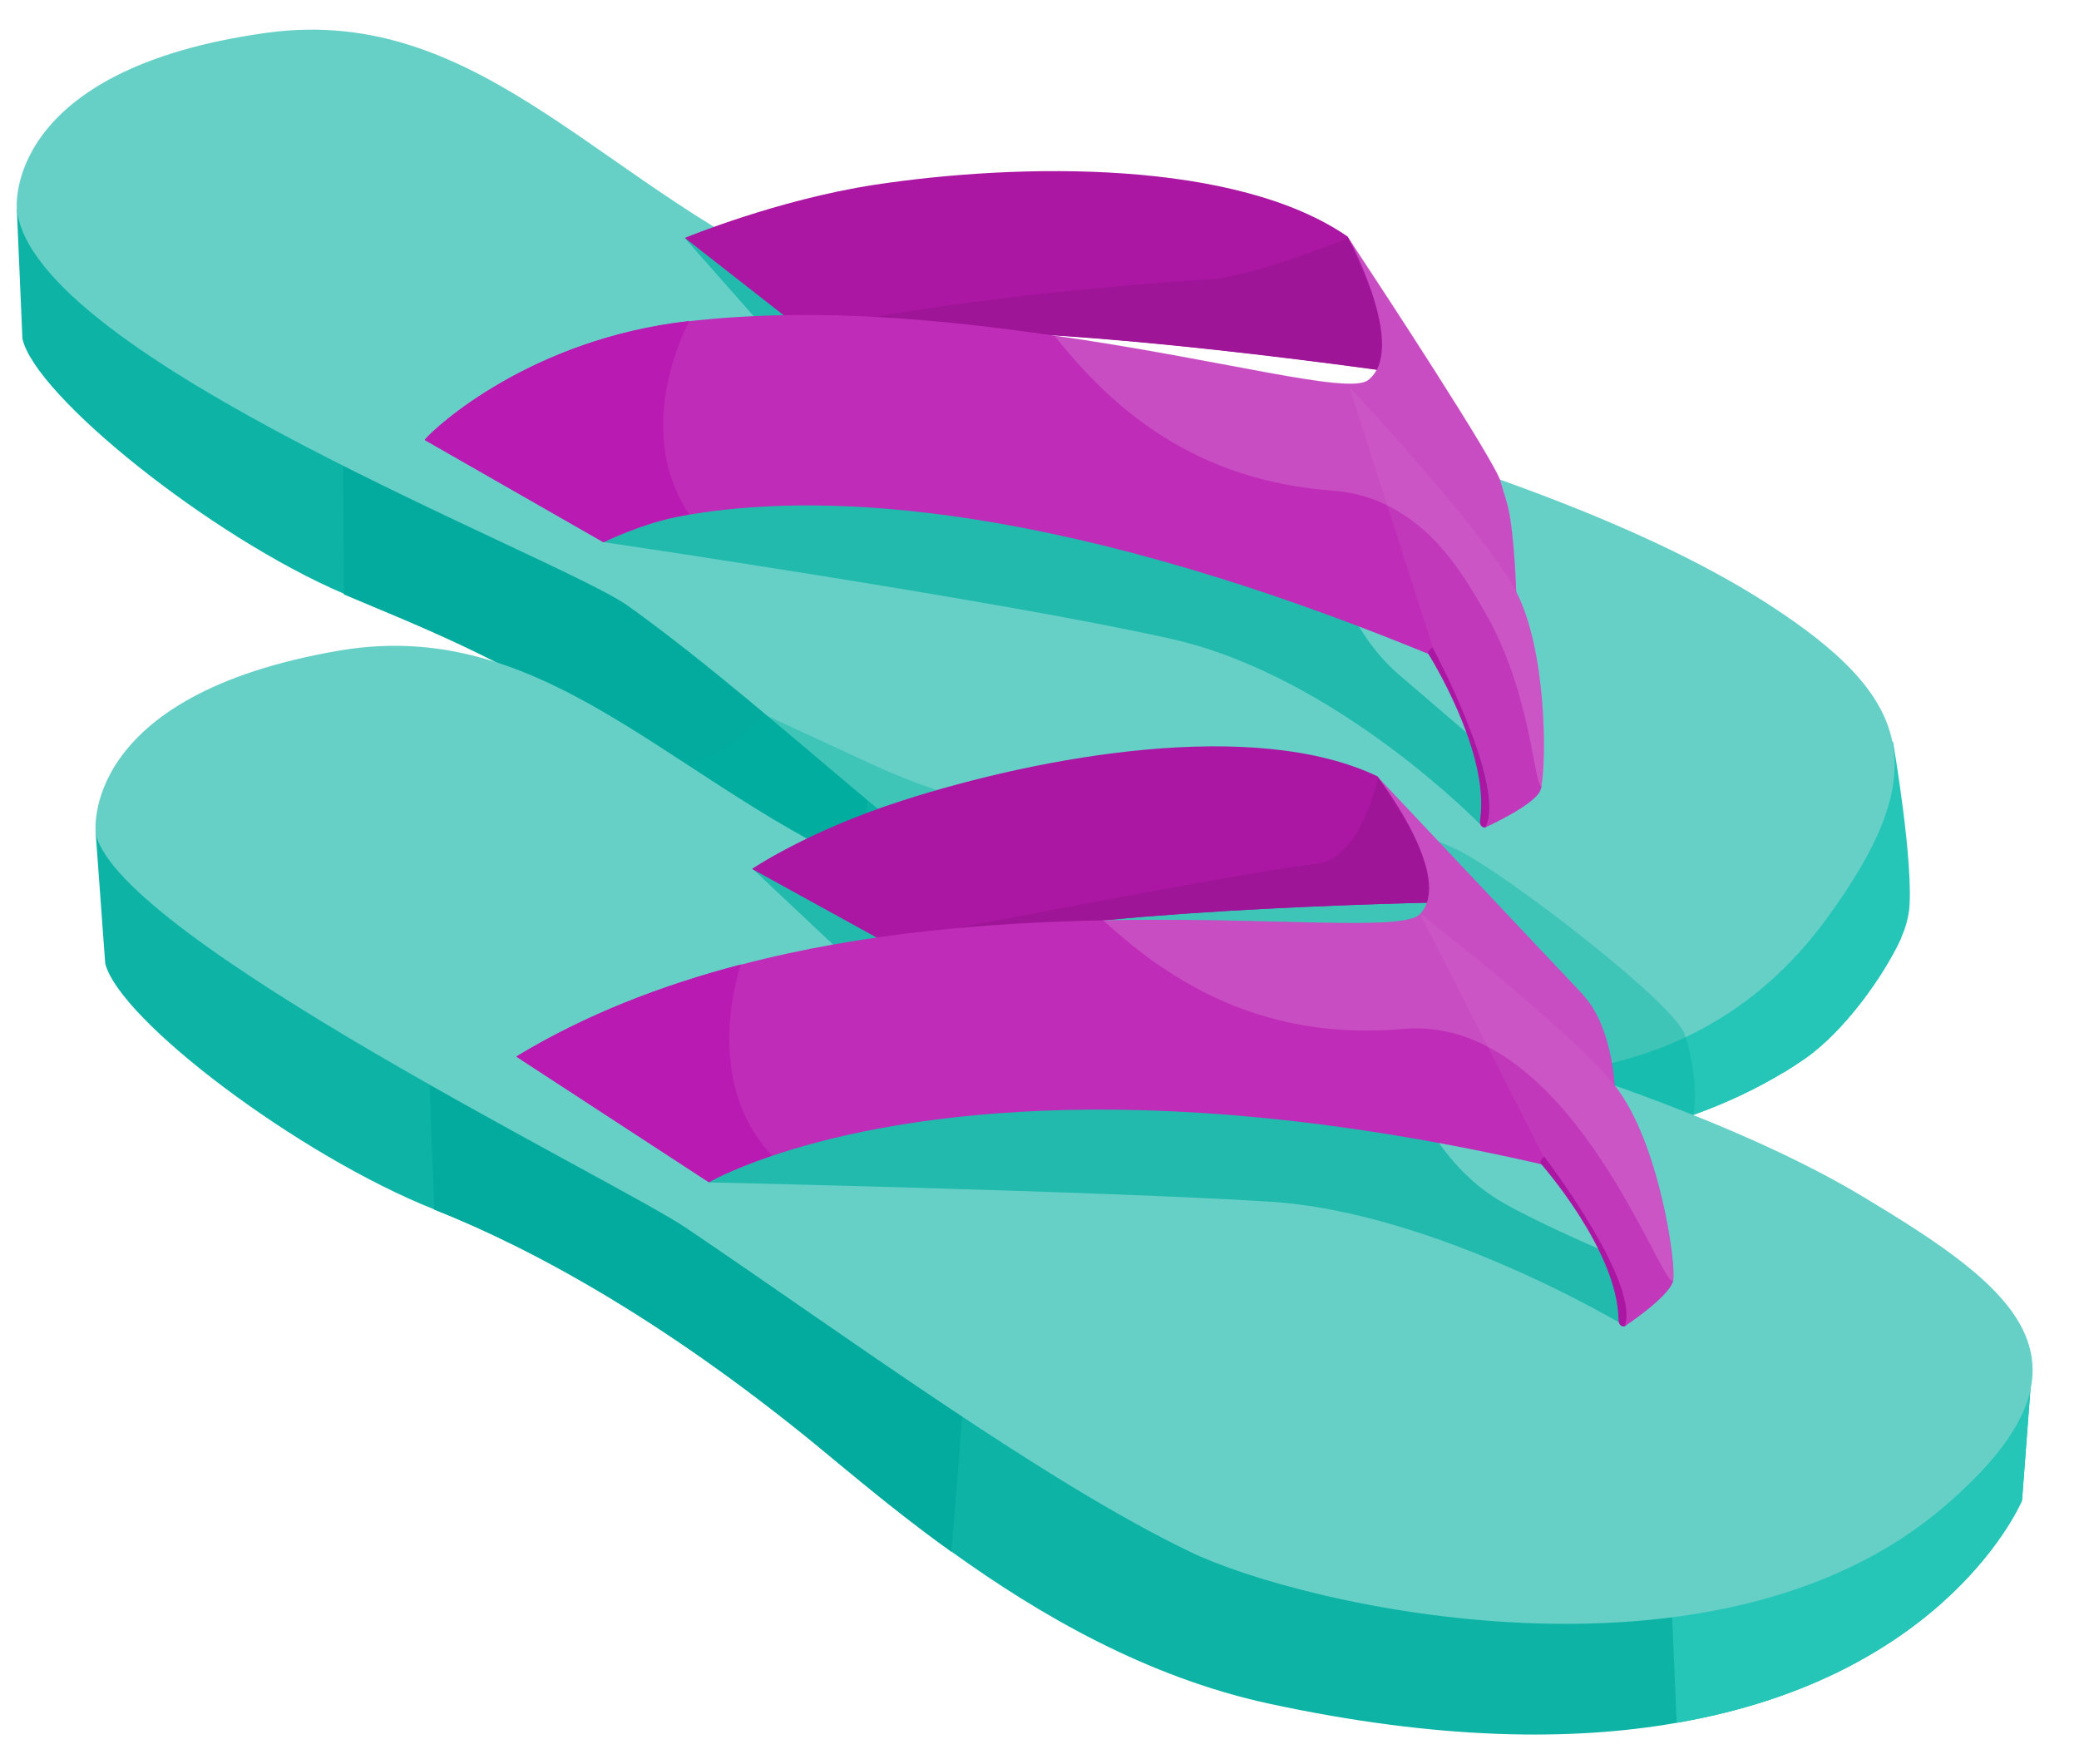 <svg width="66" height="56" viewBox="0 0 66 56" fill="none" xmlns="http://www.w3.org/2000/svg">
<path d="M60.055 29.276C60.055 29.276 60.232 29.492 60.333 29.809C59.784 30.992 58.547 32.731 57.295 33.605C57.07 33.76 56.846 33.906 56.63 34.038C56.63 34.038 56.63 34.038 56.622 34.038C54.968 35.035 52.757 35.924 49.85 36.334C46.533 36.813 42.304 36.659 36.962 35.344C33.112 34.394 29.749 32.314 27.005 30.211C25.652 29.183 24.454 28.131 23.425 27.219C23.371 27.165 23.309 27.119 23.255 27.072C23.232 27.049 23.201 27.026 23.178 27.003C22.784 26.639 22.034 25.843 21.268 25.055C20.457 24.22 19.637 23.385 19.197 23.075C16.274 20.98 12.911 19.705 10.94 18.862C10.932 18.862 10.925 18.854 10.917 18.847C6.673 17.03 1.114 12.561 0.712 10.752L0.534 6.632C0.534 6.632 8.041 3.655 10.345 4.823C11.118 5.217 16.475 7.737 23.279 10.93C23.657 11.108 24.044 11.293 24.438 11.479C27.848 13.072 31.566 14.811 35.215 16.527C39.954 18.746 44.585 20.903 48.288 22.635C48.381 22.681 48.474 22.72 48.559 22.766C48.798 22.882 49.038 22.99 49.27 23.099C49.309 23.114 49.347 23.137 49.386 23.153C53.514 25.078 56.236 26.353 56.236 26.353L57.016 26.206L59.946 25.573L60.047 29.291L60.055 29.276Z" fill="#0DB4A6"/>
<path d="M60.596 28.951C60.565 29.198 60.487 29.461 60.371 29.732C60.364 29.755 60.348 29.786 60.341 29.809C59.792 30.992 58.555 32.731 57.302 33.605C57.078 33.759 56.854 33.906 56.637 34.038C56.637 34.038 56.637 34.038 56.63 34.038C54.975 35.035 52.764 35.924 49.857 36.334L49.811 32.978V31.973C51.806 32.677 52.787 31.092 54.163 29.213C54.349 28.966 54.535 28.711 54.736 28.456C55.362 27.652 56.096 26.84 57.039 26.175L60.093 23.531C60.093 23.531 60.773 27.451 60.603 28.935L60.596 28.951Z" fill="#25C6B8"/>
<path d="M27.948 21.638L27.878 22.241L27.662 24.251L27.477 25.951L27.005 30.227C25.652 29.198 24.454 28.147 23.425 27.235C23.371 27.181 23.309 27.134 23.255 27.088C23.232 27.065 23.201 27.041 23.178 27.018C22.784 26.655 22.034 25.859 21.268 25.07C20.457 24.235 19.637 23.4 19.197 23.091C16.274 20.996 12.911 19.72 10.94 18.878C10.932 18.878 10.925 18.87 10.917 18.862L10.894 14.904L10.878 12.005L14.133 13.845L14.566 14.085L20.99 17.71L22.235 18.414L27.948 21.638Z" fill="#02AB9D"/>
<path d="M0.534 6.624C0.534 6.624 0.093 2.202 8.458 1.042C15.401 0.084 19.32 6.23 26.177 8.998C30.862 10.892 47.762 13.791 56.089 19.148C60.75 22.148 61.423 24.483 57.967 29.191C51.203 38.391 38.106 32.291 34.558 30.451C30.02 28.093 24.971 22.851 19.962 19.249C17.805 17.687 0.975 11.348 0.534 6.624Z" fill="#66D0C7"/>
<path d="M46.981 26.16C46.981 26.16 42.428 21.475 37.233 20.292C32.038 19.11 19.158 17.208 19.158 17.208L13.483 13.961L24.732 10.946L21.74 7.56L42.266 17.772C42.266 17.772 42.737 19.975 44.399 21.406C45.737 22.55 48.814 25.194 48.814 25.194L46.974 26.16H46.981Z" fill="#21BAAD"/>
<path d="M44.84 11.896C44.84 11.896 44.763 11.889 44.616 11.858C42.931 11.618 32.239 10.126 28.443 10.636C27.987 10.698 26.649 11.092 26.425 11.216L21.74 7.552C21.74 7.552 24.647 6.346 27.762 5.866C32.401 5.163 39.258 5.062 42.799 7.521V7.544L43.866 9.438L44.848 11.881L44.84 11.896Z" fill="#AB17A3"/>
<path d="M44.616 11.866C42.93 11.626 32.239 10.134 28.443 10.644C27.577 10.358 27.059 10.188 27.059 10.188C27.059 10.188 31.272 9.33 38.477 8.858C39.799 8.773 42.807 7.552 42.807 7.552C42.807 7.552 43.781 9.786 44.616 11.858V11.866Z" fill="#9E1597"/>
<path d="M48.133 18.8L47.237 19.597L46.796 19.983L45.52 20.663L45.343 20.756C32.703 15.576 25.459 15.739 21.895 16.334C21.802 16.35 21.717 16.365 21.64 16.381C20.433 16.589 19.158 17.215 19.158 17.215L13.483 13.969C13.483 13.969 13.499 13.945 13.507 13.938C13.839 13.551 16.862 10.76 21.887 10.196C25.915 9.74 29.974 10.149 33.46 10.652C38.794 11.41 42.815 12.546 43.433 12.067C44.647 11.123 42.969 7.861 42.807 7.56C42.838 7.598 42.9 7.691 42.992 7.838C43.881 9.183 47.461 14.641 47.639 15.29C47.7 15.538 47.886 16.009 47.956 16.535C48.095 17.532 48.133 18.7 48.133 18.816V18.8Z" fill="#BF2CB7"/>
<path d="M48.937 24.954C48.93 25.016 48.914 25.062 48.899 25.093C48.706 25.565 47.144 26.268 47.144 26.268C47.144 26.268 47.144 26.26 47.152 26.253C47.832 24.931 45.575 20.849 45.575 20.849L45.52 20.679V20.655L44.283 16.798L44.036 16.025L42.846 12.298C42.846 12.298 46.958 16.697 48.072 18.661C48.095 18.7 48.118 18.746 48.133 18.785C49.1 20.655 49.092 24.096 48.937 24.938V24.954Z" fill="#C238BB"/>
<path d="M47.159 26.253C47.159 26.253 47.159 26.261 47.152 26.268C47.152 26.268 46.951 26.291 46.989 26.021C47.306 23.856 45.343 20.756 45.343 20.756C45.343 20.756 45.296 20.663 45.482 20.555C45.482 20.555 47.84 24.939 47.159 26.261V26.253Z" fill="#AB17A3"/>
<g style="mix-blend-mode:overlay" opacity="0.28">
<path d="M48.938 24.954C48.698 24.954 48.628 22.171 47.268 19.658C47.26 19.635 47.244 19.612 47.229 19.596C46.603 18.452 45.868 17.3 44.871 16.558C44.608 16.357 44.33 16.187 44.036 16.04C43.518 15.785 42.946 15.623 42.32 15.576C37.952 15.259 35.323 13.002 33.468 10.644C38.802 11.402 42.822 12.538 43.441 12.059C44.654 11.116 42.977 7.853 42.815 7.552C42.846 7.59 42.907 7.683 43 7.83C43.889 9.175 47.469 14.633 47.646 15.283C47.708 15.53 47.894 16.002 47.963 16.527C48.102 17.525 48.141 18.692 48.141 18.808C49.108 20.679 49.1 24.119 48.945 24.962L48.938 24.954Z" fill="#E3A3E0"/>
</g>
<path d="M21.895 16.326C21.802 16.342 21.717 16.357 21.64 16.373C20.433 16.581 19.158 17.208 19.158 17.208L13.483 13.961C13.483 13.961 13.499 13.938 13.507 13.93C13.839 13.543 16.862 10.752 21.887 10.188C21.887 10.188 20.008 13.559 21.887 16.334L21.895 16.326Z" fill="#B91BB2"/>
<g style="mix-blend-mode:multiply" opacity="0.38">
<path d="M53.754 35.399C51.69 36.326 52.749 35.94 49.842 36.349C46.526 36.829 42.297 36.674 36.955 35.36C33.105 34.409 29.742 32.329 26.997 30.227C25.644 29.198 24.446 28.147 23.418 27.235C23.364 27.181 23.302 27.134 23.248 27.088C23.224 27.065 20.642 24.428 20.642 24.428C20.642 24.428 21.887 24.274 22.622 23.957C23.356 23.64 24.284 22.689 24.284 22.689C24.284 22.689 25.559 23.276 27.662 24.251C35.849 28.031 38.215 23.292 46.224 26.956C47.677 27.621 53.398 32.02 53.499 32.901C53.661 33.311 53.908 34.479 53.762 35.399H53.754Z" fill="#00B0A1"/>
</g>
<path d="M64.515 43.346L64.191 47.629C64.191 47.629 61.879 53.195 53.228 54.687C49.927 55.267 45.698 55.244 40.31 54.084C36.429 53.249 33.004 51.27 30.205 49.252C28.822 48.263 27.592 47.25 26.533 46.376C21.268 41.962 16.87 39.612 13.808 38.398C13.8 38.398 13.793 38.398 13.785 38.39C9.487 36.682 3.797 32.391 3.34 30.582L3.039 26.462C3.039 26.462 10.453 23.261 12.795 24.366C15.138 25.472 59.32 44.49 59.32 44.49L60.093 44.32L64.515 43.346Z" fill="#0DB4A6"/>
<path d="M64.515 43.346L64.191 47.629C64.191 47.629 61.879 53.195 53.228 54.687L53.042 50.334C56.181 51.332 56.707 46.886 60.101 44.32L64.523 43.346H64.515Z" fill="#25C6B8"/>
<path d="M30.893 40.648L30.205 49.26C28.822 48.27 27.592 47.258 26.533 46.384C21.268 41.97 16.869 39.619 13.808 38.406C13.8 38.406 13.793 38.406 13.785 38.398L13.53 31.548L30.886 40.655L30.893 40.648Z" fill="#02AB9D"/>
<path d="M3.039 26.469C3.039 26.469 2.467 22.063 10.793 20.648C17.704 19.481 21.81 25.503 28.744 28.07C33.483 29.817 50.692 32.901 59.173 38.004C63.928 40.864 67.082 43.222 61.732 47.814C54.488 54.03 41.361 50.992 37.766 49.252C33.158 47.034 26.904 42.441 21.794 38.986C19.591 37.494 3.82 29.809 3.039 26.469Z" fill="#66D0C7"/>
<path d="M51.581 42.086C51.581 42.086 45.598 38.468 40.287 38.143C34.968 37.81 22.513 37.532 22.513 37.532L17.109 33.551L27.206 30.698L23.889 27.575L44.863 34.834C44.863 34.834 45.683 36.937 47.554 38.081C49.061 39.001 53.135 40.655 53.135 40.655L51.597 42.086H51.581Z" fill="#21BAAD"/>
<path d="M46.448 28.634C46.448 28.634 46.371 28.634 46.224 28.634C44.523 28.665 33.731 28.904 30.066 30.018C29.626 30.149 29.293 30.296 29.084 30.451L23.874 27.582C23.874 27.582 25.629 26.384 28.628 25.418C33.097 23.98 39.846 22.782 43.734 24.645L43.75 24.668L45.095 26.369L46.456 28.626L46.448 28.634Z" fill="#AB17A3"/>
<path d="M46.224 28.634C44.523 28.665 33.731 28.905 30.066 30.018C29.169 29.879 28.628 29.794 28.628 29.794C28.628 29.794 40.31 27.529 41.755 27.428C43.201 27.32 43.75 24.676 43.75 24.676C43.75 24.676 45.072 26.724 46.224 28.642V28.634Z" fill="#9E1597"/>
<path d="M51.264 34.463L50.128 35.831L49.154 37.007C35.849 33.922 27.933 35.53 24.508 36.69C23.155 37.146 22.505 37.532 22.505 37.532L16.39 33.543C18.594 32.206 21.037 31.27 23.526 30.621C27.438 29.593 31.497 29.283 35.022 29.214C40.41 29.105 44.562 29.585 45.087 29.013C46.131 27.884 43.959 24.939 43.742 24.668C44.106 25.047 49.046 30.304 50.244 31.564C50.259 31.587 50.283 31.61 50.298 31.634C51.179 32.623 51.257 34.455 51.257 34.455L51.264 34.463Z" fill="#BF2CB7"/>
<path d="M53.112 40.663C52.996 41.166 51.566 42.109 51.566 42.109C51.566 42.109 51.566 42.101 51.566 42.093C52.022 40.679 49.146 37.014 49.146 37.014L49.069 36.852L47.229 33.226L45.087 29.013C45.087 29.013 49.85 32.693 51.264 34.463C52.671 36.233 53.228 40.161 53.112 40.663Z" fill="#C238BB"/>
<path d="M51.581 42.086C51.581 42.086 51.581 42.094 51.581 42.101C51.581 42.101 51.388 42.156 51.38 41.877C51.349 39.689 48.914 36.937 48.914 36.937C48.914 36.937 48.852 36.852 49.023 36.713C49.023 36.713 52.045 40.663 51.589 42.078L51.581 42.086Z" fill="#AB17A3"/>
<g style="mix-blend-mode:overlay" opacity="0.28">
<path d="M53.112 40.663C52.88 40.748 51.883 38.104 50.128 35.831C49.324 34.78 48.358 33.814 47.229 33.226C46.417 32.801 45.528 32.577 44.546 32.662C40.186 33.048 37.233 31.247 35.022 29.214C40.41 29.105 44.562 29.585 45.087 29.013C46.131 27.884 43.959 24.939 43.742 24.668C44.106 25.047 49.046 30.304 50.244 31.564C50.259 31.587 50.283 31.61 50.298 31.634C51.179 32.623 51.257 34.455 51.257 34.455C52.664 36.226 53.22 40.153 53.104 40.656L53.112 40.663Z" fill="#E3A3E0"/>
</g>
<path d="M24.508 36.682C23.155 37.138 22.505 37.524 22.505 37.524L16.39 33.535C18.594 32.198 21.037 31.262 23.526 30.613C23.526 30.613 22.212 34.239 24.508 36.682Z" fill="#B91BB2"/>
</svg>
